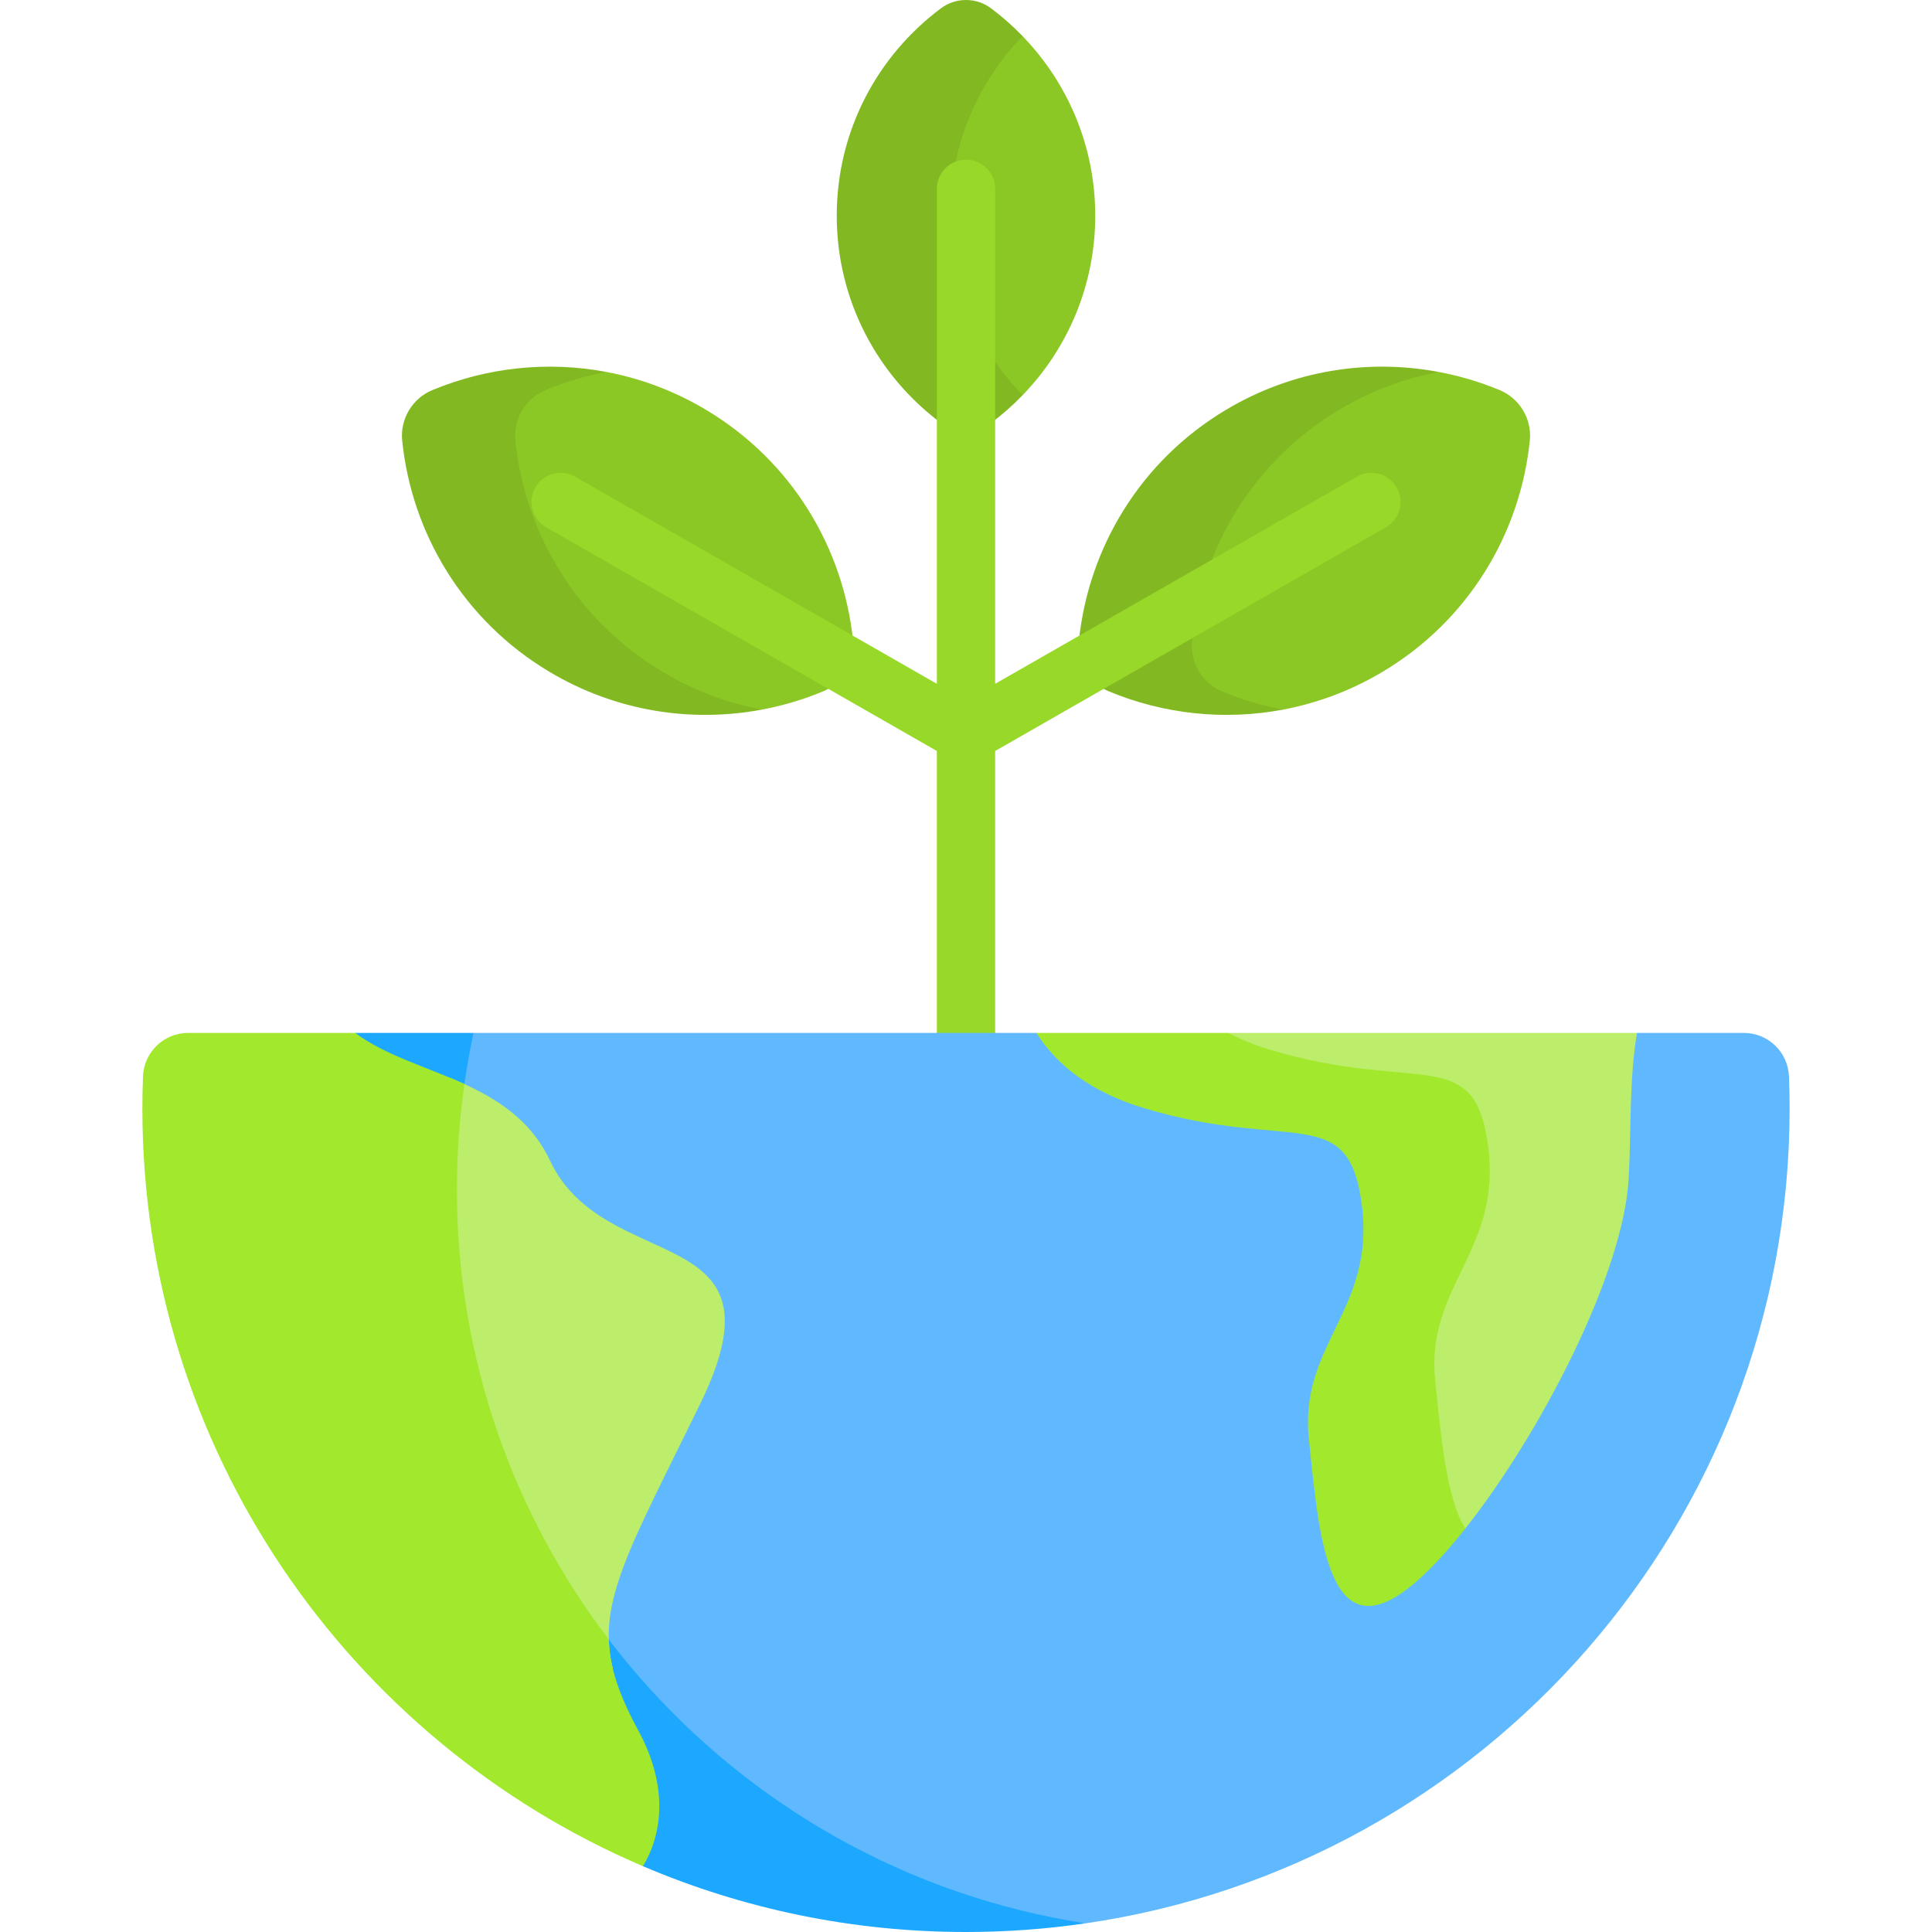 <svg id="Capa_1" enable-background="new 0 0 512 512" height="512" viewBox="0 0 512 512" width="512" xmlns="http://www.w3.org/2000/svg"><g><path d="m271.004 9.583-6.749 1.715-17.88 28.057v31.259l18.098 34.111h6.531c11.91-12.32 19.25-29.081 19.25-47.572 0-18.489-7.34-35.25-19.25-47.57z" fill="#8cc825"/><path d="m251.755 57.154c0-18.49 7.34-35.252 19.25-47.571-2.598-2.687-5.404-5.171-8.408-7.407-3.9-2.902-9.292-2.902-13.192 0-16.781 12.484-27.658 32.455-27.658 54.978s10.877 42.494 27.658 54.978c3.9 2.902 9.292 2.902 13.192 0 3.005-2.235 5.811-4.72 8.408-7.407-11.91-12.319-19.25-29.08-19.25-47.571z" fill="#82b922"/><path d="m226.08 169.849c-2.519-24.566-16.2-47.669-39.044-61.283-8.368-4.987-17.27-8.279-26.314-9.993h-11.871l-16.1 10.597 9.18 41.098 30.364 31.635 24.15 6.002 5.504.138c5.531-1.042 10.95-2.651 16.157-4.814 5.301-2.201 8.56-7.67 7.974-13.38z" fill="#8cc825"/><path d="m397.443 103.387c-5.207-2.163-10.625-3.772-16.157-4.814l-8.516.357-27.102 10.541-32.567 40.043v31.259l16.383 7.271h10.576c9.043-1.714 17.946-5.006 26.314-9.993 22.844-13.614 36.525-36.718 39.044-61.283.584-5.71-2.675-11.179-7.975-13.381z" fill="#8cc825"/><path d="m175.636 178.051c-22.844-13.614-36.525-36.718-39.044-61.283-.585-5.71 2.674-11.178 7.974-13.38 5.207-2.163 10.625-3.772 16.156-4.814-15.646-2.965-31.714-1.19-46.165 4.814-5.3 2.202-8.56 7.671-7.974 13.38 2.519 24.566 16.199 47.669 39.044 61.283 17.628 10.505 37.629 13.516 56.323 9.993-9.044-1.714-17.947-5.006-26.314-9.993z" fill="#82b922"/><path d="m323.902 183.23c-5.301-2.202-8.56-7.671-7.974-13.38 2.519-24.566 16.2-47.669 39.044-61.283 8.368-4.987 17.27-8.279 26.314-9.993-18.694-3.523-38.695-.513-56.323 9.993-22.844 13.614-36.525 36.718-39.044 61.283-.586 5.71 2.674 11.178 7.974 13.38 14.452 6.004 30.52 7.779 46.166 4.814-5.531-1.043-10.95-2.651-16.157-4.814z" fill="#82b922"/><path d="m370.132 129.193c-2.12-3.703-6.841-4.987-10.544-2.866l-95.861 54.887v-131.157c0-4.267-3.459-7.726-7.726-7.726s-7.726 3.459-7.726 7.726v131.156l-95.861-54.886c-3.703-2.12-8.424-.837-10.544 2.866s-.837 8.424 2.866 10.544l103.539 59.283v82.243c0 4.267 3.459 7.726 7.726 7.726s7.726-3.459 7.726-7.726v-82.243l103.539-59.283c3.703-2.12 4.986-6.841 2.866-10.544z" fill="#98d829"/><path d="m474.101 285.243c-.254-6.428-5.541-11.508-11.974-11.508h-28.306l-6.257 5.125h-139.416l-13.491-5.125h-149.17l-6.288 7.529v74.86l33.996 76.92 38.888 39.147 45.415 27.429 35.284 8.95 14.914 1.132c105.523-15.353 186.574-106.191 186.574-215.972v-.001c0-2.841-.057-5.671-.169-8.486z" fill="#60b9fe"/><path d="m121.087 315.235c0-14.239 1.526-28.12 4.399-41.5h-31.341l-5.853 5.125 76.062 201.057 6.031 14.644c26.289 11.222 55.225 17.439 85.615 17.439 10.766 0 21.346-.793 31.695-2.299-94.354-14.512-166.608-96.05-166.608-194.466z" fill="#1ca8ff"/><path d="m119.198 356.123 33.996 76.92 9.228 9.289c-4.356-17.765 4.391-31.881 23.164-70.342 24.008-49.188-25.179-33.377-39.819-64.399-5.626-11.923-15.924-17.536-26.569-21.992z" fill="#bced6b"/><path d="m161.347 434.488c-25.252-33.089-40.26-74.415-40.26-119.253 0-9.487.686-18.813 1.984-27.942-10.118-4.642-21.049-7.627-28.925-13.559h-44.276c-6.435 0-11.723 5.083-11.974 11.513-.11 2.814-.166 5.641-.166 8.481v.001c0 90.157 54.665 167.541 132.656 200.831 5.851-9.688 6.081-22.472-1.196-35.906-5.106-9.426-7.632-16.745-7.843-24.166z" fill="#a2e82d"/><path d="m325.472 273.735v5.125l61.402 17.942v27.557l-11.59 27.815v37.344l7.469 13.65 5.565 1.927c19.833-25.037 41.919-67.468 43.303-92.832.696-12.752.113-26.235 2.201-38.528z" fill="#bced6b"/><path d="m380.341 365.908c-2.635-25.033 17.567-34.256 14.054-61.924s-18.445-14.054-57.532-25.706c-4.209-1.255-7.995-2.78-11.391-4.542h-50.815c5.635 8.907 14.937 15.884 28.725 19.995 39.087 11.653 54.018-1.962 57.532 25.707 3.513 27.668-16.689 36.891-14.054 61.924s4.831 56.214 26.351 39.526c4.571-3.545 9.758-9.037 15.107-15.791-5.071-8.13-6.451-24.69-7.977-39.189z" fill="#a2e82d"/></g></svg>